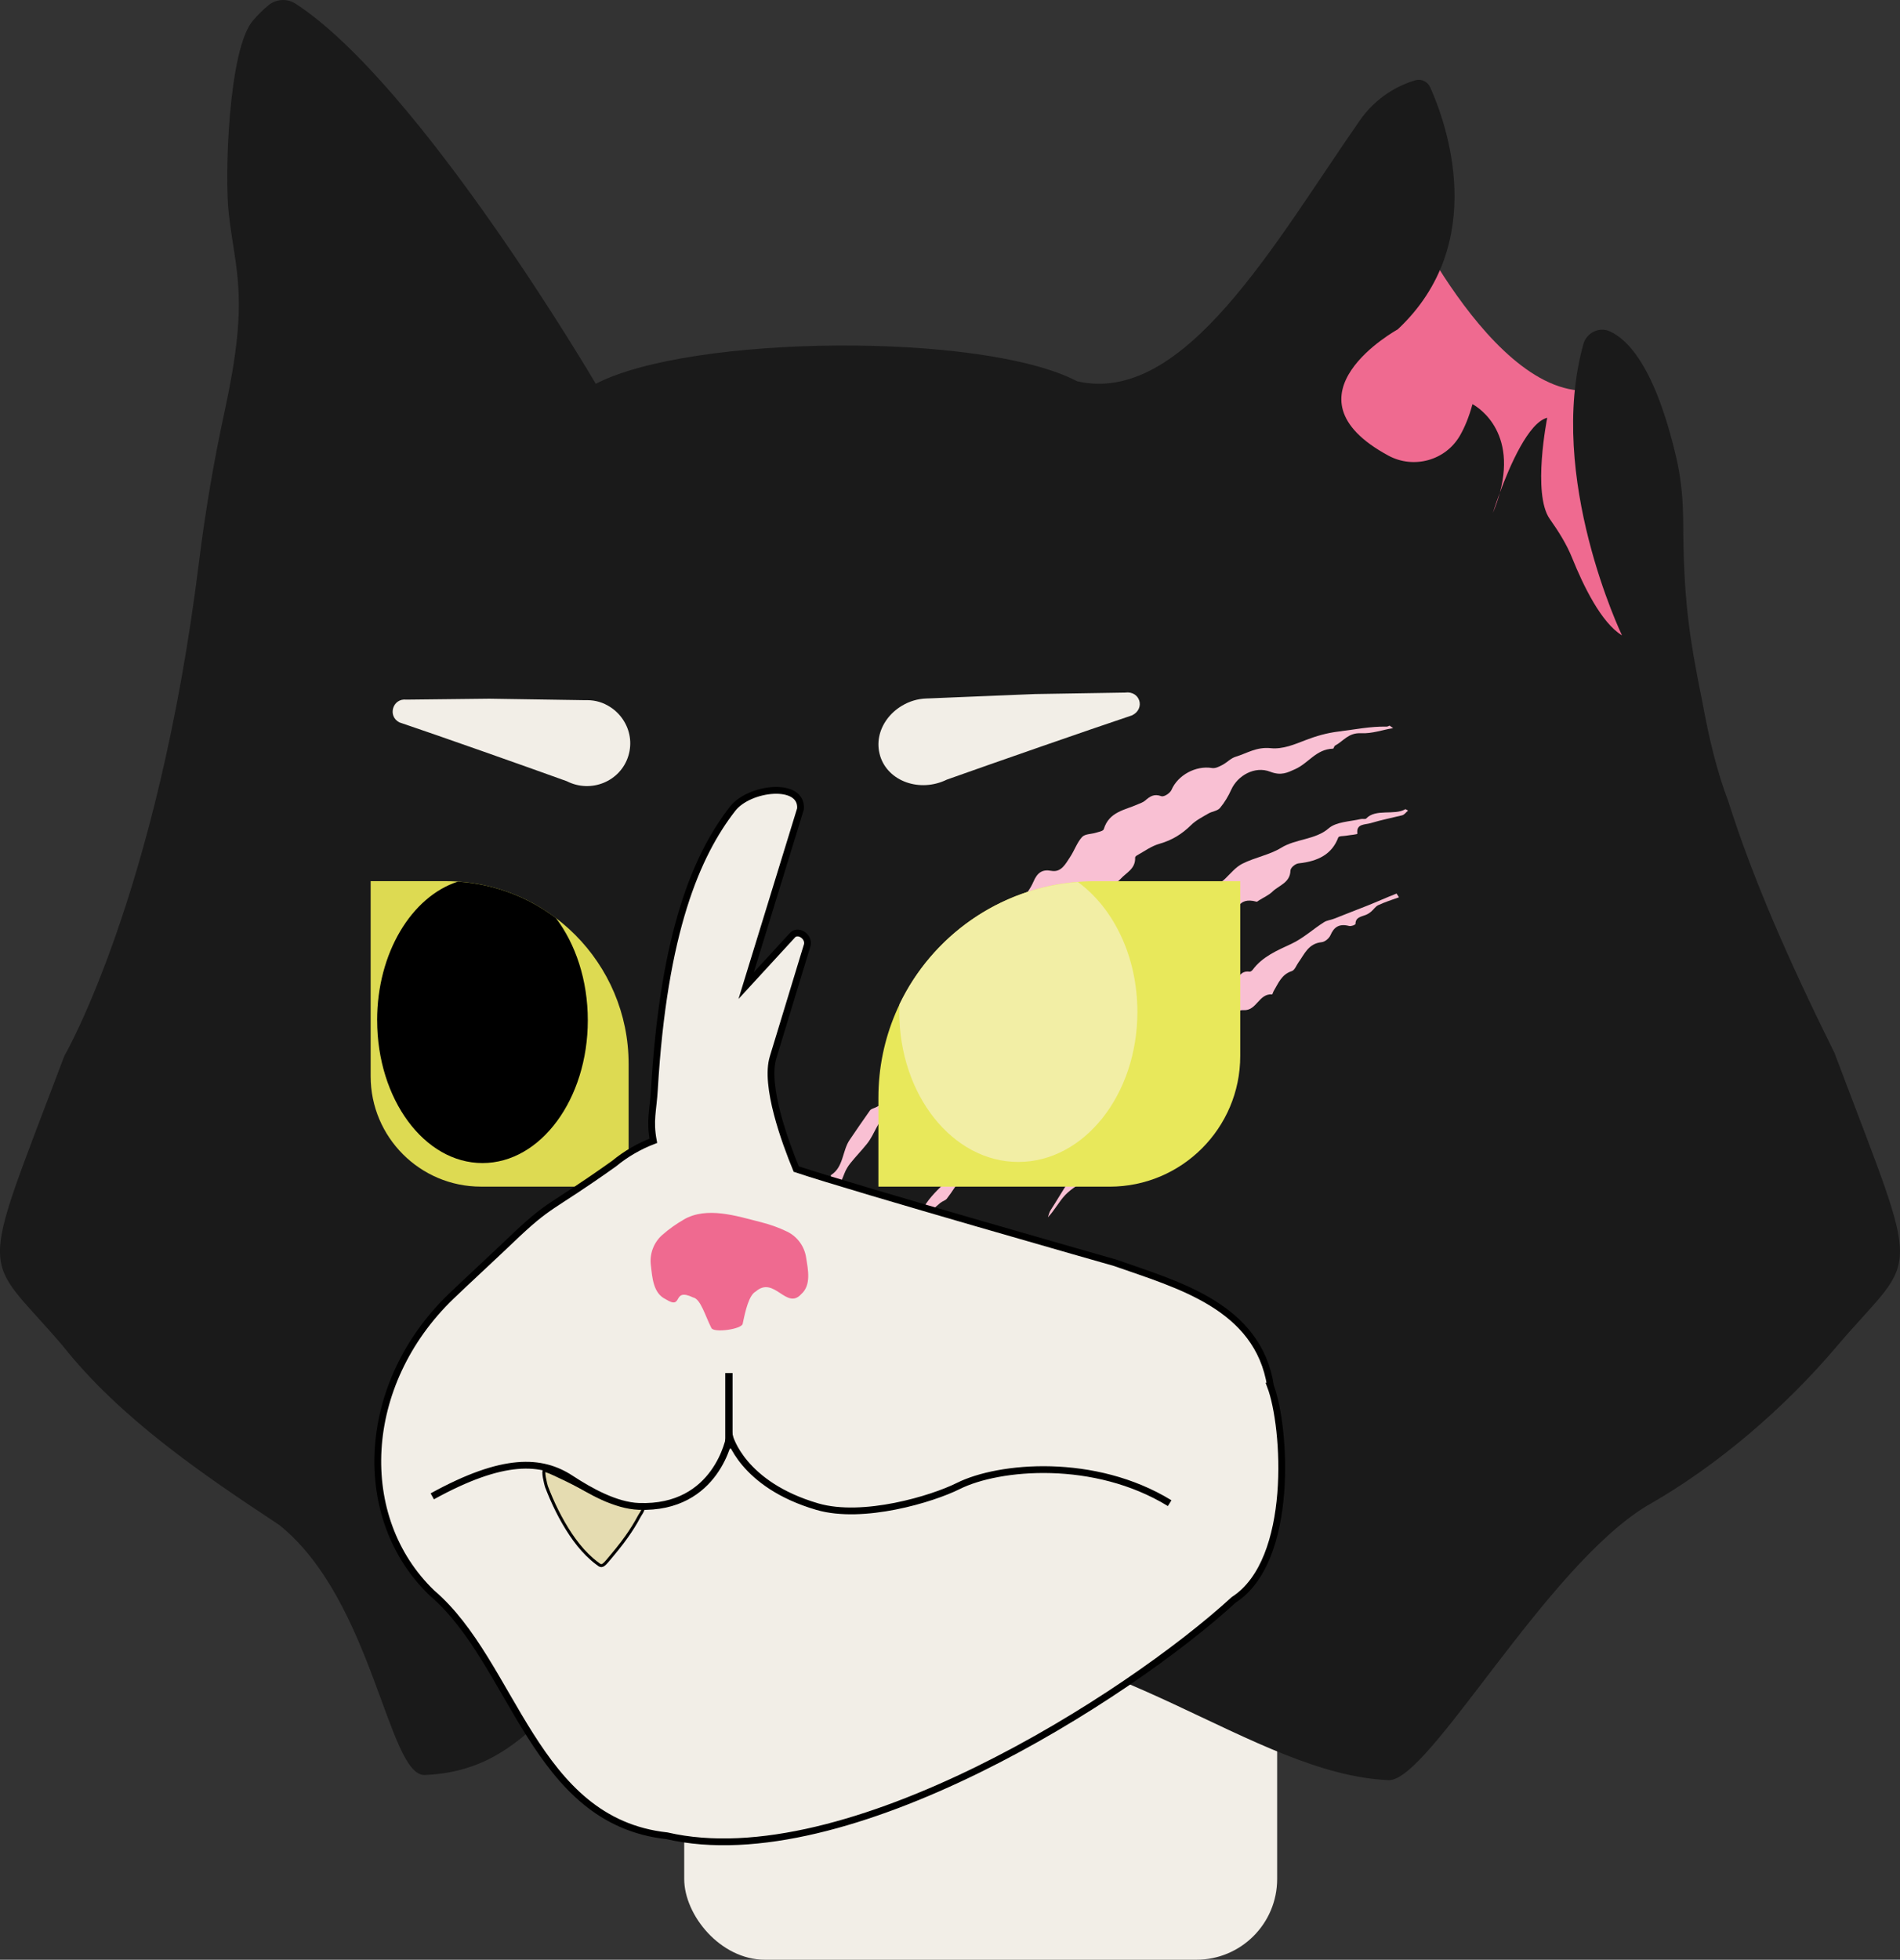 <?xml version="1.0" encoding="UTF-8"?>
<svg id="Capa_2" data-name="Capa 2" xmlns="http://www.w3.org/2000/svg" viewBox="0 0 599.09 617.7">
  <rect x="0" y="0" width="599.09" height="617.7" fill="#333333" stroke="none"/>
  <defs>
    <style>
      .cls-1 {
        fill: #ddda52;
      }

      .cls-2 {
        fill: #e8e85b;
      }

      .cls-3, .cls-4 {
        fill: #f2eee7;
      }

      .cls-3, .cls-5 {
        stroke-width: 2.14px;
      }

      .cls-3, .cls-5, .cls-6, .cls-7 {
        stroke: #000;
        stroke-miterlimit: 10;
      }

      .cls-8 {
        fill: #f2eea5;
      }

      .cls-5, .cls-7 {
        fill: none;
      }

      .cls-6 {
        fill: #e5dcb1;
        stroke-width: .94px;
      }

      .cls-9 {
        fill: #f9c0d3;
      }

      .cls-10 {
        fill: #ef6a90;
      }

      .cls-11 {
        fill: #1a1a1a;
      }

      .cls-7 {
        stroke-width: 2.3px;
      }
    </style>
  </defs>
  <g id="_3_4_FRONTAL_2" data-name="3/4 FRONTAL 2">
    <g>
      <path class="cls-10" d="m442.86,65.26s33.8,72.15,67.26,55.36l7.74,92.5-131.09-67.66,56.09-80.2Z"/>
      <rect class="cls-4" x="215.75" y="516.98" width="186.96" height="100.72" rx="25.46" ry="25.46" transform="translate(618.45 1134.68) rotate(-180)"/>
      <g>
        <g>
          <path class="cls-11" d="m578.52,332.06c-14.99-30.26-25.95-55.44-33.59-79.55h0c-3.48-9.08-6.13-19.99-8.14-31.19-4.28-20.99-5.97-32.74-6.07-57.49l-.05-2.23c-.14-5.9-.82-11.78-2.16-17.52-6.57-28.11-15.09-37.04-20.96-39.66-3.37-1.5-7.3.49-8.29,4.04-11.74,41.99,12.17,91.8,12.17,91.8-6.51-3.9-12.22-15.71-15.71-24.38-1.77-4.41-4.32-8.42-7.06-12.3-5.6-7.92-.8-31.9-.8-31.9-5.92,1.48-11.84,15.22-14.93,23.58-.54,2.01-1.26,4.14-2.21,6.42,0,0,.82-2.67,2.21-6.42,5.6-20.74-8.64-27.87-8.64-27.87-1.12,4.12-2.49,7.38-3.98,9.95-4.54,7.83-14.59,10.57-22.55,6.26-34.99-18.94,2.96-39.78,2.96-39.78,29.1-27.28,15.15-65.36,10.26-76.26-.81-1.81-2.82-2.82-4.73-2.25l-.16.05c-7,2.12-13.08,6.53-17.27,12.53-26.72,38.3-55.25,90.1-89.19,82.28-29.71-15.55-121.79-14.74-151.77.8,0,0-55.35-94.28-94.67-119.81-2.59-1.68-6-1.52-8.42.41-1.72,1.37-3.39,3.04-4.98,4.87-7.79,8.94-9.02,49.19-7.65,60.97,2.22,19.05,6.48,26.37-1.33,62.32-3.42,15.73-6.1,31.62-8.09,47.6-13.03,104.93-42.41,155.45-42.41,155.45-27.65,73.26-26.32,61.17-.6,91.33,18.25,22.99,43.98,40.47,68.35,56.56,29.61,23.76,34.25,79.08,45.84,78.8,43-1.72,40.56-46.78,97.93-41.41,20.36,1.9,40.81,1.8,61.18-.06,54.6-5,102.13,41.39,144.94,43.1,12.79.02,49.19-66.94,81.24-86.42,22.42-12.66,43.75-31.13,60.18-50.57,25.8-30.26,27.06-17.99-.86-92.04Z"/>
          <g>
            <g>
              <path class="cls-9" d="m439.25,229.52c-3.34.5-6.5,1.76-10.11,1.59-4.03-.19-5.52,2.5-8.19,3.91-.34.18-.35.95-.67.96-5.33.17-7.66,4.57-11.94,6.47-2.38,1.06-4.35,2.15-7.85.79-4.84-1.9-10.28,1.23-12.26,5.65-.93,2.07-2.12,4.07-3.57,5.8-.78.92-2.44,1.04-3.59,1.7-1.92,1.12-3.98,2.15-5.55,3.71-2.81,2.76-5.96,4.74-9.91,5.85-2.54.71-4.77,2.37-7.13,3.68-.25.14-.57.44-.56.68.15,3.56-2.77,4.7-4.62,6.75-1.64,1.81-3.69,1.99-5.88,2.64-2.89.86-7.59.9-8.51,3.25-1.64,4.16-4.11,6.66-7.21,9.33-2.73,2.35-4.52,5.99-7.2,8.5-1.38,1.3-3.78,1.67-5.74,1.81-3.03.22-4.83,1.85-5.46,4.9-.49,2.39-1.75,3.43-3.65,4.5-3.79,2.13-6.41,5.36-7.14,10.42-.21,1.48-2.25,3.15-3.76,4.04-7.19,4.21-12.12,10.66-15.42,18.96-.73,1.83-1.84,3.82-3.24,4.97-3.25,2.67-4.21,7-6.72,10.14-1.67,2.09-3.53,3.99-5.21,6.09-.76.95-1.45,2.07-1.89,3.23-2.84,7.43-6.7,14.14-11.99,19.96.12-.39.13-.92.37-1.15,4.78-4.72,5.81-11.11,7.26-17.31.08-.34,0-.9.14-.99,3.96-2.49,3.51-7.66,5.87-11.09,2.12-3.09,4.21-6.21,6.38-9.24.34-.48,1.07-.66,1.64-.9,3.24-1.38,5.23-4.46,5.3-8.39.05-2.6.85-4.46,3-6.08,1.4-1.06,2.79-3.22,3.07-5.02.87-5.54,3.32-9.66,7.59-12.56.36-.24.81-.36,1.08-.68,2.58-3.06,5.19-6.06,7.64-9.19.53-.68.27-2.05.72-2.9,1.75-3.29,3.35-6.83,7.22-7.58,1.89-.36,2.72-1.54,3.12-3.58.86-4.44,3.98-6.9,7.03-9.5,1.72-1.46,3.21-3.57,4.13-5.71,1.22-2.84,2.74-3.99,5.64-3.45,3.16.58,4.49-2.19,5.94-4.36,1.35-2.03,2.17-4.55,3.75-6.28.93-1.02,2.9-.9,4.38-1.37.89-.28,2.29-.5,2.48-1.12,1.67-5.52,6.67-6.01,10.72-7.83.79-.35,1.66-.61,2.3-1.16,1.47-1.27,2.75-2.27,5.12-1.41.86.31,2.76-.94,3.22-1.99,1.98-4.62,7.62-7.73,12.77-6.88,1.1.18,2.29-.47,3.28-.98,1.46-.77,2.63-2.11,4.19-2.58,3.61-1.1,6.55-3.16,11.07-2.69,3.82.39,7.57-1.24,10.92-2.53,3.4-1.31,6.75-2.28,10.55-2.74,5.03-.61,9.85-1.63,15.05-1.53.36,0,.63-.21.94-.32.37.27.74.54,1.11.81Z"/>
              <path class="cls-9" d="m351.25,306.35c-1.01-1.2-1.72-2.05-1.99-2.37,1.06-2.22,1.73-4.01,2.73-5.56.59-.92,1.97-2.25,2.53-2.03,3.22,1.26,5.32-1.28,7.88-2.03,5.43-1.61,8.56-5.61,10.27-10.86.94-2.89,4.86-5.59,7.79-4.86,2.54.63,4.24-.14,5.84-1.67,1.74-1.66,3.3-3.65,5.39-4.71,3.96-2.01,8.68-2.81,12.26-5.03,4.64-2.87,10.85-2.52,14.99-6.14,2.38-2.08,6.72-2.13,10.19-2.94.53-.12,1.39.13,1.66-.16,2.98-3.2,8.89-.89,12.32-2.93.06-.04.34.16.87.43-.68.56-1.12,1.3-1.89,1.5-3.24.81-6.62,1.46-9.86,2.45-1.81.55-4.66.13-4.23,3.29.05.34-2.25.43-3.46.67-.89.17-2.37.05-2.57.58-1.98,5.27-6.37,7.5-12.45,8.14-1.1.11-2.61,1.35-2.63,2.31-.11,3.82-3.6,4.6-5.71,6.64-1.18,1.13-2.82,1.84-4.25,2.75-.24.15-.53.45-.75.39-6.04-1.7-6.44,3.16-8.13,6.6-1.04,2.12-2.03,4.32-3.4,6.24-.98,1.36-2.59,2.27-3.88,3.43-1.5,1.35-2.74,3.33-4.51,4-1.74.66-4.12-.44-6,.04-1.59.41-2.83,2.03-4.29,3.04-1.6,1.11-3.22,2.21-4.91,3.18-1.3.74-2.67.87-2.19,3.29.69,3.45-1.53,6.49-4.74,7.85-2.03.86-4,1.92-6.01,2.92.27,2.42-2.86,6.82-6.31,7.35-5.09.78-7.58,4.51-10.1,8.57-.41.66-.83,1.3-1.36,2.15-2.07-1.08-3.38-.29-4.75,2.06-1.79,3.07-4.17,5.78-6.4,8.58-.37.47-1.3.35-1.93.66-.99.49-2.29.85-2.85,1.71-1.75,2.71-3.22,5.65-4.8,8.51-.11.2-.2.47-.37.57-4.8,2.97-7.24,8.37-10.67,12.82-.49.64-1.44.83-2.09,1.37-.97.82-2.01,1.64-2.75,2.68-2.14,3-4.14,6.12-6.2,9.2-.63.94-1.34,1.82-1.94,2.78-1.67,2.67-3.3,5.38-4.95,8.08-.28-.21-.57-.42-.85-.63,2.35-3.86,4.81-7.64,7-11.58,1.89-3.39,3.13-7.25,5.26-10.39,2.07-3.05,4.92-5.45,7.43-8.12,1.45-1.55,2.61-2.9,3.43-5.36,1.39-4.17,2.41-8.91,6.88-11.65,2.76-1.69,4.67-5.31,6.92-8.06.83-1.01,1.38-2.47,2.36-3.12,3.08-2.02,3.58-5.68,5.35-8.49,1.46-2.31,3.72-4.01,5.54-6.05,1.94-2.17,3.78-4.43,5.64-6.65.41-.49.79-1.56,1.08-1.53,4.65.47,4.76-3.52,5.95-6.55.48-1.22,1.31-2.47,2.3-3.24,1.94-1.53,4.1-2.72,6.31-4.12Z"/>
            </g>
            <path class="cls-9" d="m441.12,282.82c-2.19.78-4.44,1.5-6.54,2.48-.92.44-1.46,1.39-2.25,2.04-.51.43-1.09.82-1.74,1.06-1.46.55-3.19.75-3.18,2.79,0,.33-1.36.83-2.01.67-3.23-.82-4.81.41-5.89,2.91-.43.98-1.68,2.08-2.78,2.2-4.2.44-5.39,3.72-7.32,6.4-.68.94-1.14,2.41-2.1,2.72-3.25,1.05-4.24,3.85-5.73,6.33-.2.33-.34,1.02-.49,1.01-4.18-.33-4.8,5.19-8.98,4.97-2.35-.13-2.47,1.66-2.46,3.31.02,4.81-.96,6.34-5.38,7.46-2.02.52-4.16.58-6.25.85-.3.04-.77-.08-.89.08-1.08,1.42-2.35,2.77-3.08,4.38-.7,1.55-2.81.87-3.35,3.46-.55,2.66-3.34,5.6-5.87,7.14-2.83,1.71-6.18,2.29-6.9,6.41-.06.36-.49.95-.76.98-5.52.62-5.24,6.73-8.34,9.66-1.12,1.06-2.36,2.02-3.66,2.82-1.61,1-2.92,1.86-1.63,4.04.26.44-.22,1.94-.75,2.37-2.24,1.83-4.87,3.17-6.87,5.26-1.99,2.08-3.38,4.84-5.51,7.07.28-.75.44-1.6.86-2.25,3.67-5.62,6.82-11.78,11.27-16.4,3.77-3.91,5.92-8.17,8.11-12.78,1.1-2.31,3.24-4.09,4.81-6.17,3.09-4.1,6.12-8.19,9.14-12.22.29-.39.43-1,.42-1.5-.06-3.73,3.19-5.03,5.04-7.31,1.73-2.13,3.34-4.32,5.03-6.43.94-1.17,1.84-2.39,2.92-3.41.86-.81,2.16-1.18,2.93-2.05,1.2-1.34,2.27-1.9,4.21-1.32,1.77.53,3.39.1,4.43-1.99.82-1.65,1.57-4,4.4-3.59.31.04.77-.29.98-.57,3.09-4.18,7.7-6.1,12.23-8.21,3.8-1.78,6.88-4.69,10.35-6.86.89-.55,2.11-.66,3.12-1.06,3.52-1.42,7.05-2.75,10.49-4.12,3.13-1.25,6.14-2.61,9.2-3.81.25.38.5.77.75,1.15Z"/>
          </g>
        </g>
        <g>
          <g>
            <g>
              <path class="cls-4" d="m198.14,238.21c.59-1.94.74-3.99.43-5.94-.3-1.96-1.04-3.8-2.08-5.38-1.09-1.66-2.51-3.05-4.14-4.08-2.16-1.38-4.51-2.1-7.08-2.12-.35,0-.71,0-1.06,0l-3.08-.05-3.94-.06c-1.49-.02-2.97-.05-4.46-.07-1.55-.02-3.09-.05-4.64-.07s-2.99-.05-4.48-.07c-1.33-.02-2.66-.04-3.99-.06l-3.15-.05-1.98-.03h-.51s-25.85.29-25.85.29c-4.29-.53-6.04,5.2-2.2,7.17,12.9,4.35,39.84,13.87,52.78,18.54,7.65,3.9,16.95.08,19.42-7.99Z"/>
              <path class="cls-4" d="m277.51,238.21c-.59-1.94-.69-4-.3-5.98.39-1.98,1.25-3.86,2.44-5.49,1.24-1.71,2.85-3.15,4.65-4.24,2.41-1.46,5.01-2.25,7.82-2.34.39-.01.78-.02,1.16-.04l3.38-.14,4.32-.18c1.63-.07,3.26-.13,4.89-.2l5.09-.21c1.64-.07,3.28-.13,4.91-.2l4.37-.18c1.15-.05,2.3-.09,3.46-.14l2.17-.09.56-.02,28.33-.46c4.71-.66,6.47,5.07,2.2,7.17-14.27,4.77-44.08,15.17-58.4,20.26-8.5,4.16-18.58.58-21.05-7.49Z"/>
            </g>
            <g>
              <path class="cls-1" d="m116.86,277.75h46.56c19.19,0,34.77,15.58,34.77,34.77v61.51h-23.72c-31.8,0-57.62-25.82-57.62-57.62v-38.66h0Z" transform="translate(315.06 651.77) rotate(-180)"/>
              <path d="m118.91,321.6c0-21.23,10.86-38.98,25.46-43.72,11.56.75,22.2,4.91,30.91,11.48,6.2,8.18,10.06,19.59,10.06,32.23,0,24.85-14.87,45-33.21,45-18.34,0-33.21-20.15-33.21-45Z"/>
            </g>
            <g>
              <path class="cls-2" d="m345.21,277.75h45.85v55.1c0,22.73-18.45,41.18-41.18,41.18h-72.91v-28.04c0-37.66,30.58-68.24,68.24-68.24Z"/>
              <path class="cls-8" d="m339.83,277.98c11.24,8.17,18.8,23.45,18.8,40.97,0,26.12-16.81,47.29-37.54,47.29-20.73,0-37.54-21.17-37.54-47.29,0-.82.06-1.63.09-2.44,10.27-21.4,31.36-36.59,56.18-38.52Z"/>
            </g>
          </g>
          <g>
            <path class="cls-3" d="m400.62,436.9c-3.93-25.24-29.29-31.93-49.08-38.9,0,0-81.19-23.09-100.48-29.52-3.56-8.63-10.02-26.27-7.3-35.2l10.8-35.48c.56-2.75-3.17-5.07-4.87-2.83l-14.42,15.69,17.14-55.72c.62-8.63-16.12-6.84-21.43,0-11.19,14.41-21.7,38.49-24.64,88.45-.39,6.71-1.54,9.73-.34,16.18-4.42,1.7-8.61,4.09-12.38,7.2-20.9,14.87-19.74,11.81-32.94,24.47-3.9,3.74-14.52,13.58-18.42,17.34-28.73,27.66-30.66,69.9-6.06,93.52,25.98,22.17,32,71.93,74.1,76.53,56.46,13.04,145.27-43.73,178.73-74.39,19.2-12.38,16.4-54.58,11.57-67.34Z"/>
            <path class="cls-10" d="m215.58,384.4c7.3-4.21,16.57-1.16,24.73.93,2.46.63,5.13,1.54,7.84,2.85,3.29,1.58,5.55,4.73,6.05,8.34.58,3.69,1.65,8.54-1.56,11.38-4.68,5.17-8.51-5.9-14.34-.83-2.14,1.12-3.27,6.03-4.12,10.18-.35,1.73-9.06,2.92-9.86,1.35-1.94-3.77-3.37-9.14-5.74-9.64-6.98-3.31-2.87,4.22-8.77.5-3.86-1.87-4.14-6.84-4.57-10.54-.5-3.61.84-7.25,3.57-9.66,2.26-1.99,4.58-3.58,6.78-4.85Z"/>
            <path class="cls-6" d="m191.36,472.88c-5.65-2.61-9.51-4.93-14.05-7.04-1.8-.84-3.59-1.76-5.46-2.39-.99-.33.3,4.71.46,5.12.47,1.23.96,2.44,1.48,3.64,1.16,2.66,2.44,5.25,3.87,7.74,2.83,4.91,6.28,9.59,10.66,12.83,1.05.78,1.41,1.34,3.17-.75,2.13-2.52,4.25-5.04,6.17-7.78,1.4-1.98,2.71-4.04,3.86-6.22.38-.72.95-1.39,1.2-2.19.48-1.52-.57-1.23-1.7-1.33-2.71-.26-5.42-.69-8.09-1.26-.53-.11-1.09-.13-1.59-.36Z"/>
            <path class="cls-5" d="m368.81,473.79c-23.65-14.49-53.82-11.83-66.68-5.4-8.13,4.07-30,10.71-44.44,6.49-23.79-6.96-27.64-22.07-27.64-22.07,0,0-3.87,22.94-28.64,22-7.24-.27-15.37-4.8-21.43-8.77-9.2-6.02-21.26-6.74-43.68,5.6"/>
            <line class="cls-7" x1="229.83" y1="432.77" x2="229.83" y2="456.6"/>
          </g>
        </g>
      </g>
    </g>
  </g>
</svg>